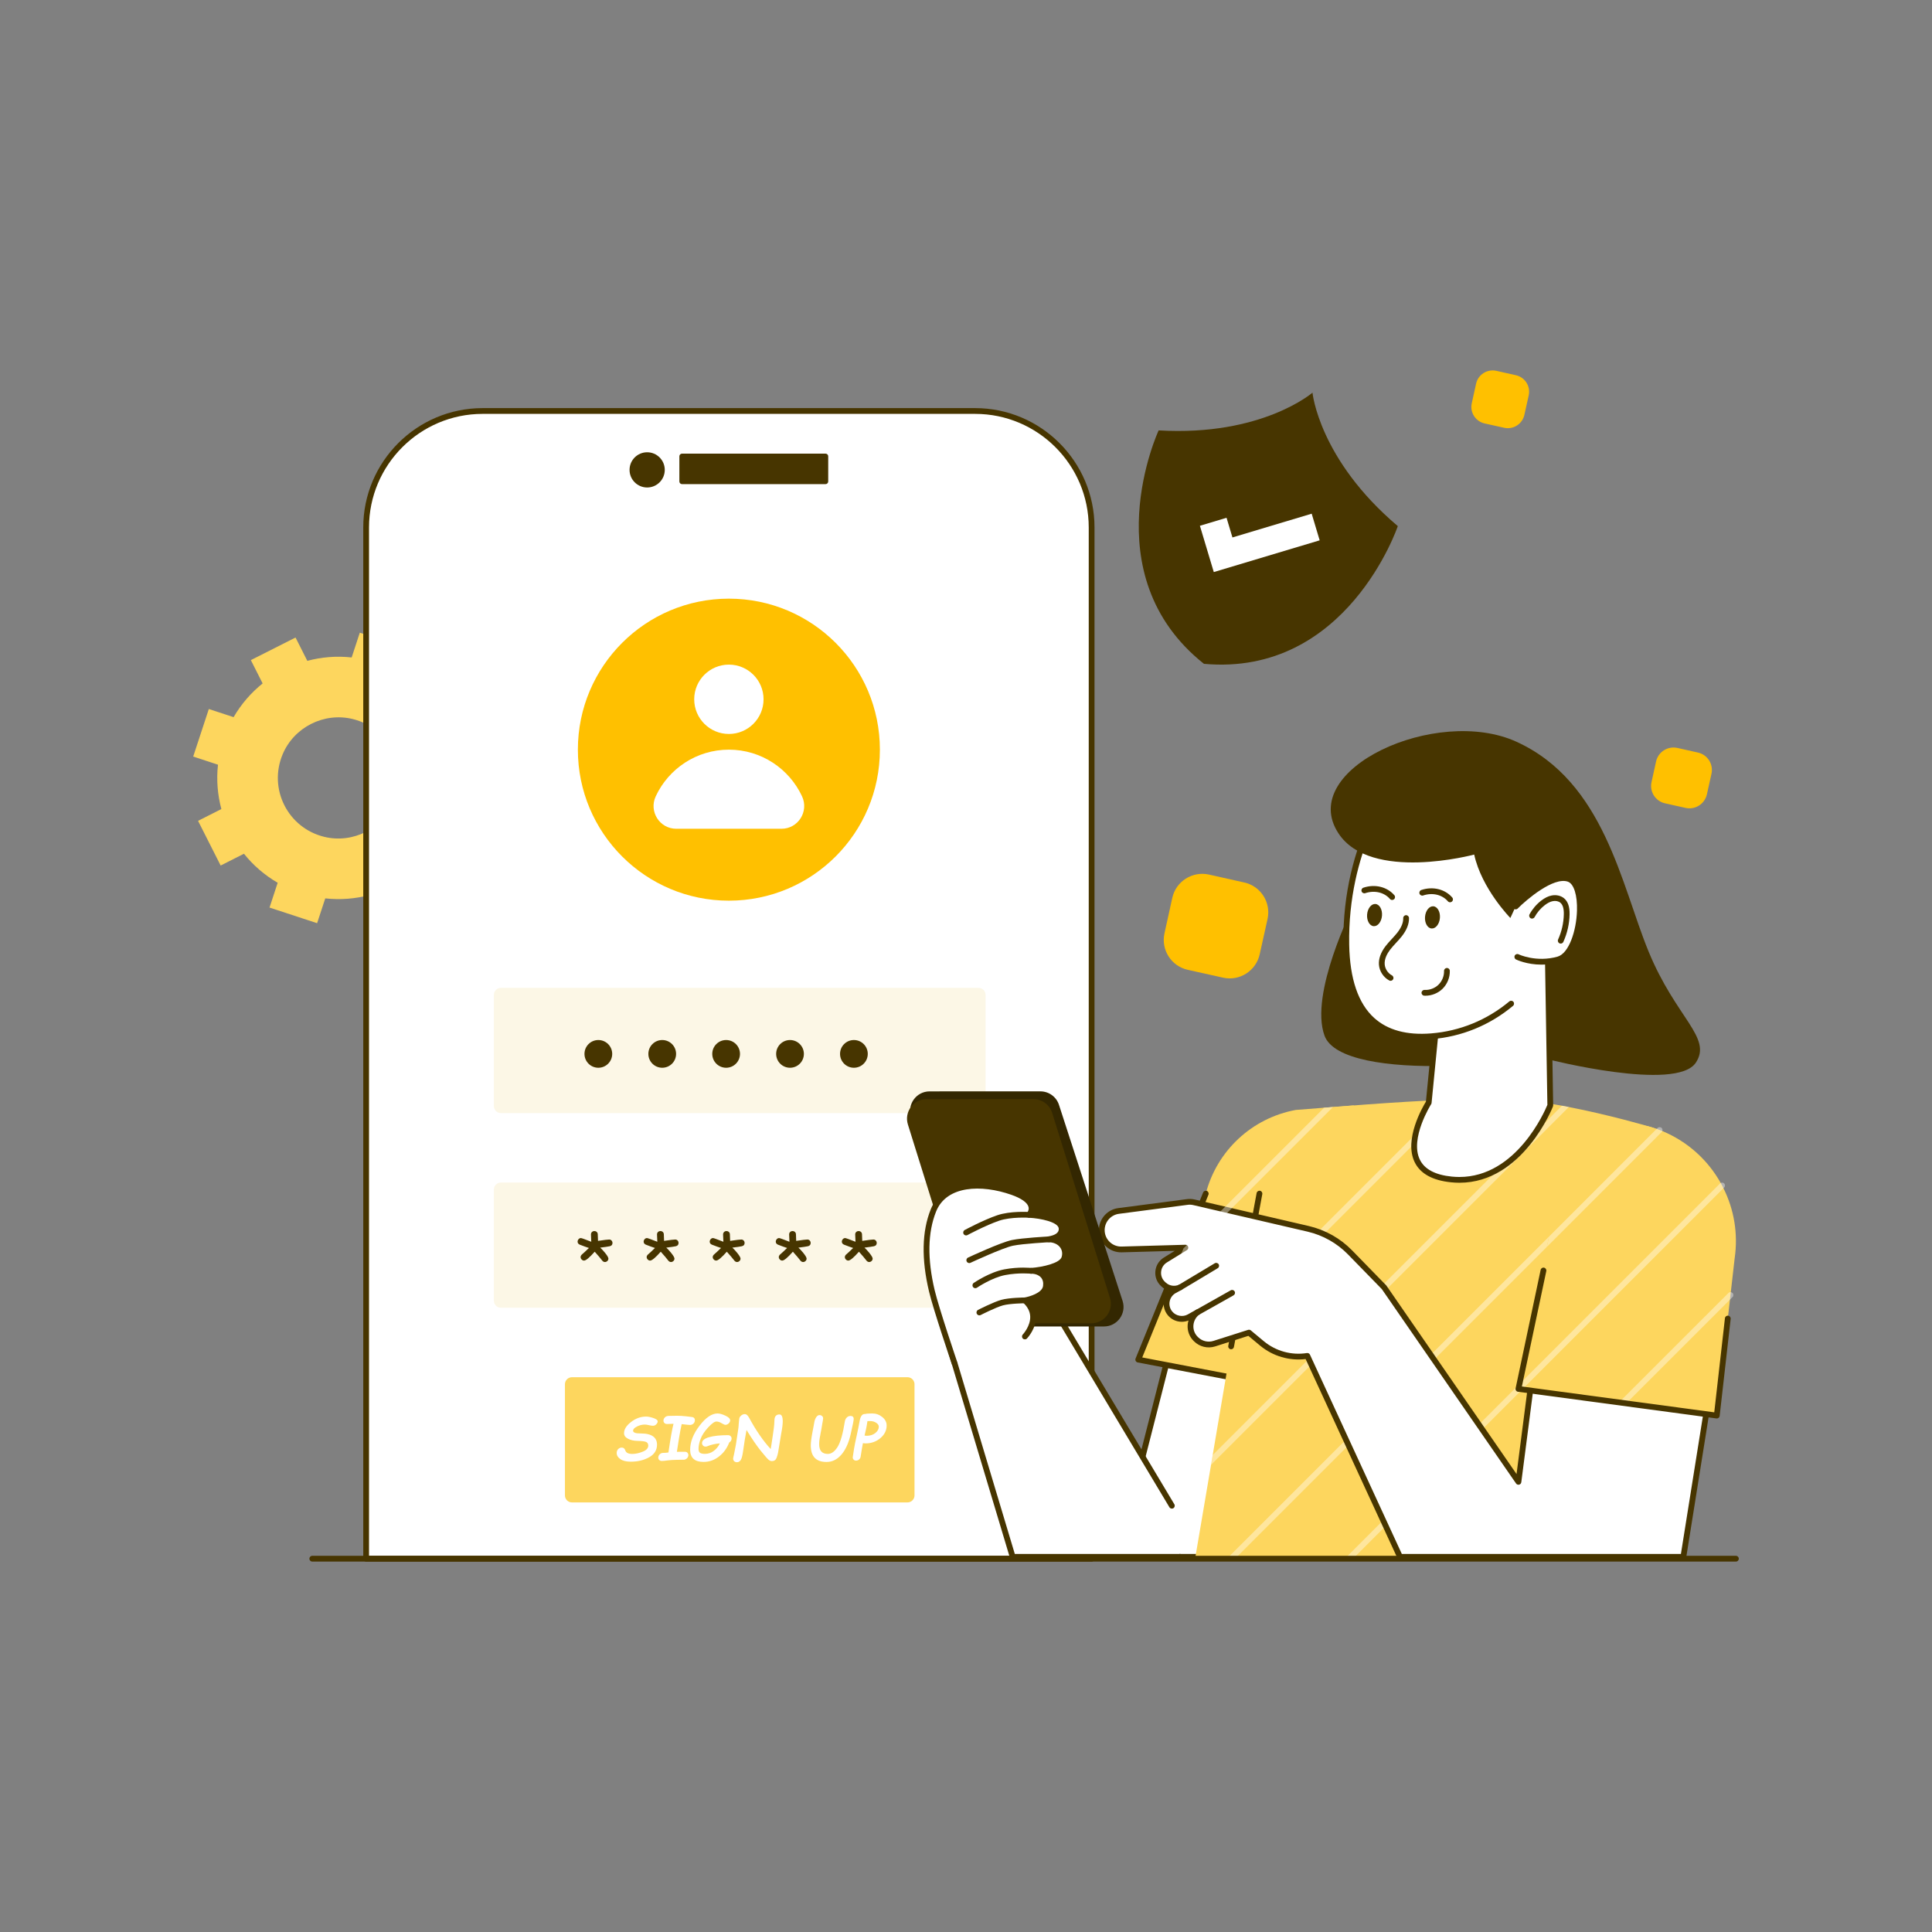 <svg xmlns="http://www.w3.org/2000/svg" enable-background="new 0 0 2500 2500" viewBox="0 0 2500 2500" id="SignUp"><rect x="0" y="0" width="2500" height="2500" fill="#808080" stroke="none"/><path fill="#fdd65e" d="M605.73,1095.8l20.21-61.54l-32.07-10.53c2.16-19.56,0.52-38.99-4.37-57.4l30.15-15.27l-29.23-57.81
							l-30.15,15.27c-11.92-14.89-26.61-27.7-43.64-37.55l10.53-32.07l-61.57-20.22l-10.53,32.07c-19.56-2.16-38.98-0.55-57.4,4.37
							l-15.23-30.17l-57.82,29.23l15.23,30.17c-14.86,11.93-27.7,26.61-37.55,43.64l-32.07-10.53L250,978.98l32.07,10.53
							c-2.17,19.59-0.53,39.02,4.37,57.4l-30.15,15.27l29.23,57.82l30.15-15.27c11.92,14.89,26.61,27.7,43.64,37.55l-10.54,32.1
							l61.57,20.22l10.54-32.1c19.56,2.16,38.98,0.55,57.4-4.37l15.23,30.17l57.82-29.23l-15.23-30.17
							c14.85-11.9,27.69-26.58,37.55-43.64L605.73,1095.8z M419.63,1082.87c-47.08-11.44-72.62-61.92-53.94-106.66
							c14.7-35.19,53.57-54.84,90.62-45.81c47.1,11.48,72.61,61.98,53.91,106.67C495.52,1072.22,456.67,1091.87,419.63,1082.87z" class="color605efd svgShape"></path><path fill="#ffffff" d="M1261.82,531.82H624.52c-83.25,0-150.74,67.49-150.74,150.74v1334.38h938.78V682.56
								C1412.56,599.31,1345.07,531.82,1261.82,531.82z" class="colorffffff svgShape"></path><path fill="#473500" d="M1412.56,2020.67H473.78c-2.06,0-3.73-1.67-3.73-3.73V682.56c0-85.18,69.3-154.47,154.47-154.47h637.31
								c85.18,0,154.47,69.3,154.47,154.47v1334.38C1416.29,2019,1414.62,2020.67,1412.56,2020.67z M477.51,2013.2h931.31V682.56
								c0-81.06-65.95-147-147-147H624.51c-81.06,0-147,65.95-147,147V2013.2z" class="color030047 svgShape"></path><path fill="#fcf7e6" d="M1266.24,1440.32H648.15c-5.02,0-9.09-4.07-9.09-9.09V1287.4c0-5.02,4.07-9.09,9.09-9.09h618.09
							c5.02,0,9.09,4.07,9.09,9.09v143.83C1275.33,1436.25,1271.26,1440.32,1266.24,1440.32z" class="colore6f3fc svgShape"></path><circle cx="774.25" cy="1363.73" r="17.94" fill="#473500" class="color030047 svgShape"></circle><circle cx="856.92" cy="1363.73" r="17.94" fill="#473500" class="color030047 svgShape"></circle><circle cx="939.6" cy="1363.73" r="17.94" fill="#473500" class="color030047 svgShape"></circle><circle cx="1022.28" cy="1363.73" r="17.94" fill="#473500" class="color030047 svgShape"></circle><circle cx="1104.95" cy="1363.73" r="17.94" fill="#473500" class="color030047 svgShape"></circle><path fill="#fcf7e6" d="M1266.24,1692.22H648.15c-5.02,0-9.09-4.07-9.09-9.09V1539.3c0-5.02,4.07-9.09,9.09-9.09h618.09
							c5.02,0,9.09,4.07,9.09,9.09v143.83C1275.33,1688.15,1271.26,1692.22,1266.24,1692.22z" class="colore6f3fc svgShape"></path><path fill="#473500" d="M747.4 1606.73c0-1.21.43-2.3 1.28-3.25.86-.95 1.87-1.43 3.05-1.43.79 0 5.24 1.59 13.36 4.78-.26-4.57-.39-7.72-.39-9.46 0-1.28.42-2.33 1.26-3.15.84-.82 1.88-1.23 3.13-1.23 1.28 0 2.34.41 3.18 1.23.84.82 1.25 1.87 1.25 3.15 0 1.81.1 4.58.3 8.33 7.89-1.18 12.71-1.77 14.49-1.77 1.22 0 2.23.44 3.03 1.31.8.87 1.21 1.93 1.21 3.18 0 2.3-1.23 3.71-3.7 4.24-2.3.49-6.36 1.08-12.17 1.77 1.91 1.74 3.98 3.98 6.21 6.7 2.93 3.61 4.39 6.13 4.39 7.54 0 1.18-.46 2.21-1.38 3.08-.92.87-1.97 1.31-3.16 1.31-1.25 0-2.38-.59-3.4-1.77-2.01-2.69-5.28-6.55-9.81-11.58-6.77 7.66-11.35 11.48-13.75 11.48-1.19 0-2.23-.46-3.13-1.38-.9-.92-1.36-1.97-1.36-3.15 0-1.12.53-2.2 1.58-3.25 2.11-1.77 5.16-4.62 9.17-8.53-2.69-.85-6.64-2.28-11.83-4.29C748.34 1609.75 747.4 1608.47 747.4 1606.73zM832.88 1606.73c0-1.21.43-2.3 1.28-3.25s1.87-1.43 3.05-1.43c.79 0 5.24 1.59 13.36 4.78-.26-4.57-.39-7.72-.39-9.46 0-1.28.42-2.33 1.26-3.15.84-.82 1.88-1.23 3.13-1.23 1.28 0 2.34.41 3.18 1.23.84.82 1.25 1.87 1.25 3.15 0 1.81.1 4.58.3 8.33 7.89-1.18 12.71-1.77 14.49-1.77 1.22 0 2.23.44 3.03 1.31.8.87 1.21 1.93 1.21 3.18 0 2.3-1.23 3.71-3.7 4.24-2.3.49-6.36 1.08-12.17 1.77 1.91 1.74 3.98 3.98 6.21 6.7 2.93 3.61 4.39 6.13 4.39 7.54 0 1.18-.46 2.21-1.38 3.08-.92.87-1.97 1.31-3.16 1.31-1.25 0-2.38-.59-3.4-1.77-2.01-2.69-5.28-6.55-9.81-11.58-6.77 7.66-11.35 11.48-13.75 11.48-1.19 0-2.23-.46-3.13-1.38-.9-.92-1.36-1.97-1.36-3.15 0-1.12.53-2.2 1.58-3.25 2.11-1.77 5.16-4.62 9.17-8.53-2.69-.85-6.64-2.28-11.83-4.29C833.82 1609.75 832.88 1608.47 832.88 1606.73zM918.36 1606.73c0-1.21.43-2.3 1.28-3.25.86-.95 1.87-1.43 3.05-1.43.79 0 5.24 1.59 13.36 4.78-.26-4.57-.39-7.72-.39-9.46 0-1.28.42-2.33 1.26-3.15.84-.82 1.88-1.23 3.13-1.23 1.28 0 2.34.41 3.18 1.23.84.82 1.25 1.87 1.25 3.15 0 1.81.1 4.58.3 8.33 7.89-1.18 12.71-1.77 14.49-1.77 1.22 0 2.23.44 3.03 1.31.8.87 1.21 1.93 1.21 3.18 0 2.3-1.23 3.71-3.7 4.24-2.3.49-6.36 1.08-12.17 1.77 1.91 1.74 3.98 3.98 6.21 6.7 2.93 3.61 4.39 6.13 4.39 7.54 0 1.18-.46 2.21-1.38 3.08-.92.87-1.97 1.31-3.16 1.31-1.25 0-2.38-.59-3.4-1.77-2.01-2.69-5.28-6.55-9.81-11.58-6.77 7.66-11.35 11.48-13.75 11.48-1.19 0-2.23-.46-3.13-1.38-.9-.92-1.36-1.97-1.36-3.15 0-1.12.53-2.2 1.58-3.25 2.11-1.77 5.16-4.62 9.17-8.53-2.69-.85-6.64-2.28-11.83-4.29C919.3 1609.75 918.36 1608.47 918.36 1606.73zM1003.85 1606.73c0-1.21.43-2.3 1.28-3.25.86-.95 1.87-1.43 3.05-1.43.79 0 5.24 1.59 13.36 4.78-.26-4.57-.39-7.72-.39-9.46 0-1.28.42-2.33 1.26-3.15.84-.82 1.88-1.23 3.13-1.23 1.28 0 2.34.41 3.18 1.23.84.82 1.25 1.87 1.25 3.15 0 1.81.1 4.58.3 8.33 7.89-1.18 12.71-1.77 14.49-1.77 1.22 0 2.23.44 3.03 1.31.8.87 1.21 1.93 1.21 3.18 0 2.3-1.23 3.71-3.7 4.24-2.3.49-6.36 1.08-12.17 1.77 1.91 1.74 3.98 3.98 6.21 6.7 2.93 3.61 4.39 6.13 4.39 7.54 0 1.18-.46 2.21-1.38 3.08-.92.87-1.97 1.31-3.16 1.31-1.25 0-2.38-.59-3.4-1.77-2.01-2.69-5.28-6.55-9.81-11.58-6.77 7.66-11.35 11.48-13.75 11.48-1.19 0-2.23-.46-3.13-1.38-.9-.92-1.36-1.97-1.36-3.15 0-1.12.53-2.2 1.58-3.25 2.11-1.77 5.16-4.62 9.17-8.53-2.69-.85-6.64-2.28-11.83-4.29C1004.78 1609.75 1003.85 1608.47 1003.85 1606.73zM1089.33 1606.73c0-1.21.43-2.3 1.28-3.25.86-.95 1.87-1.43 3.05-1.43.79 0 5.24 1.59 13.36 4.78-.26-4.57-.39-7.72-.39-9.46 0-1.28.42-2.33 1.26-3.15.84-.82 1.88-1.23 3.13-1.23 1.28 0 2.34.41 3.18 1.23.84.82 1.25 1.87 1.25 3.15 0 1.81.1 4.58.3 8.33 7.89-1.18 12.71-1.77 14.49-1.77 1.22 0 2.23.44 3.03 1.31.8.87 1.21 1.93 1.21 3.18 0 2.3-1.23 3.71-3.7 4.24-2.3.49-6.36 1.08-12.17 1.77 1.91 1.74 3.98 3.98 6.21 6.7 2.93 3.61 4.39 6.13 4.39 7.54 0 1.18-.46 2.21-1.38 3.08-.92.87-1.97 1.31-3.16 1.31-1.25 0-2.38-.59-3.4-1.77-2.01-2.69-5.28-6.55-9.81-11.58-6.77 7.66-11.35 11.48-13.75 11.48-1.19 0-2.23-.46-3.13-1.38-.9-.92-1.36-1.97-1.36-3.15 0-1.12.53-2.2 1.58-3.25 2.11-1.77 5.16-4.62 9.17-8.53-2.69-.85-6.64-2.28-11.83-4.29C1090.27 1609.75 1089.33 1608.47 1089.33 1606.73z" class="color030047 svgShape"></path><path fill="#fdd65e" d="M1174.28,1944.13H740.12c-5.02,0-9.09-4.07-9.09-9.09V1791.2c0-5.02,4.07-9.09,9.09-9.09h434.16
							c5.02,0,9.09,4.07,9.09,9.09v143.83C1183.37,1940.05,1179.3,1944.13,1174.28,1944.13z" class="color605efd svgShape"></path><circle cx="837.42" cy="608.02" r="22.78" fill="#473500" class="color030047 svgShape"></circle><path fill="#473500" d="M1068.29,626.45H882.52c-1.89,0-3.42-1.53-3.42-3.42v-32.59c0-1.89,1.53-3.42,3.42-3.42h185.77
								c1.89,0,3.42,1.53,3.42,3.42v32.59C1071.71,624.92,1070.18,626.45,1068.29,626.45z" class="color030047 svgShape"></path><g fill="#000000" class="color000000 svgShape"><polygon fill="#ffffff" points="1532.69 1672.9 1445.41 2014.55 1646.23 2014.55 1713.43 1651.79" class="colorffffff svgShape"></polygon><path fill="#473500" d="M1646.23,2018.28h-200.82c-1.15,0-2.24-0.53-2.95-1.44c-0.71-0.91-0.95-2.1-0.67-3.22l87.28-341.65
									c0.38-1.5,1.65-2.6,3.18-2.78l180.74-21.11c1.16-0.13,2.35,0.29,3.16,1.16c0.81,0.87,1.16,2.07,0.94,3.23l-67.2,362.76
									C1649.58,2017,1648.03,2018.28,1646.23,2018.28z M1450.22,2010.82h192.9l65.71-354.73l-173.16,20.23L1450.22,2010.82z" class="color030047 svgShape"></path><path fill="#fdd65e" d="M1751.79,1430.38l-39.08,374.86l-239.83-45.9l51.33-126.11l7.22-17.82l28.83-70.85
									c14.44-55.66,59.85-97.88,116.41-108.29l36.79-2.89l11.45-0.9L1751.79,1430.38z" class="color605efd svgShape"></path><path fill="#473500" d="M1712.7,1808.96c-0.23,0-0.47-0.02-0.7-0.07l-239.81-45.9c-1.1-0.21-2.05-0.9-2.58-1.88
									c-0.53-0.98-0.6-2.15-0.18-3.19l87.38-214.79c0.77-1.91,2.97-2.83,4.86-2.05c1.91,0.78,2.83,2.96,2.05,4.87l-85.67,210.57
									l231.25,44.26l13.67-168.6c0.17-2.06,1.98-3.59,4.02-3.42c2.06,0.17,3.59,1.97,3.42,4.02l-14,172.75
									c-0.08,1.06-0.61,2.03-1.46,2.67C1714.3,1808.69,1713.51,1808.96,1712.7,1808.96z" class="color030047 svgShape"></path><path fill="#fdd65e" d="M2224.88,1568.55l-63.58,446h-614.44l20.21-119.04l2.14-12.7l29.03-171.07l2.14-12.75l31.12-183.42
										c7.27-42.22,40.48-75.18,82.75-82.1c0,0,86.33-7.67,162.31-10.6c3.68-0.15,7.32-0.3,10.95-0.4
										c25.39-0.85,49.04-1.05,67.16-0.2c20.26,1,43.61,4.28,66.52,8.51c2.99,0.55,5.92,1.1,8.86,1.69
										c53.17,10.36,101.77,24.64,101.77,24.64C2181.06,1470.16,2232.1,1518.11,2224.88,1568.55z" class="color605efd svgShape"></path><polygon fill="#ffffff" points="2104.24 1815.99 1905.68 2014.55 1895.13 2014.55 2094.93 1814.75" opacity=".4" class="colorffffff svgShape"></polygon><path fill="#ffffff" d="M1887.51 1422.46l-289.27 289.27 2.14-12.75 276.18-276.13C1880.24 1422.72 1883.88 1422.56 1887.51 1422.46zM2030.06 1432.47l-462.98 463.03 2.14-12.7 451.98-452.03C2024.18 1431.33 2027.12 1431.88 2030.06 1432.47z" opacity=".4" class="colorffffff svgShape"></path><g opacity=".4" fill="#000000" class="color000000 svgShape"><polygon fill="#ffffff" points="2004.36 1600.21 2001.73 1613.4 1600.58 2014.55 1590.02 2014.55" class="colorffffff svgShape"></polygon><polygon fill="#ffffff" points="1969.76 1797.92 1753.13 2014.55 1742.58 2014.55 1966.08 1791.05 1964.83 1797.27" class="colorffffff svgShape"></polygon></g><path fill="#473500" d="M1593.06,1745.97c-0.23,0-0.46-0.02-0.69-0.06c-2.03-0.38-3.36-2.32-2.99-4.35l36.68-197.71
										c0.37-2.03,2.37-3.36,4.35-2.99c2.03,0.38,3.36,2.32,2.99,4.35l-36.68,197.71
										C1596.39,1744.72,1594.82,1745.97,1593.06,1745.97z" class="color030047 svgShape"></path><path fill="#ffffff" d="M2211.51,1806.28l-33.24,208.25h-366.69l-119.88-260.01c-20.96,3.34-42.31-2.57-58.65-16.09
										l-16.86-14.03c0,0-27.68,8.77-44.92,14.29c-8.34,2.65-17.37,0.47-23.66-5.78l-0.38-0.38c-10.1-10.01-8.51-26.44,2.52-34.57
										c-3.38,1.88-7.27,4.11-10.95,6.16c-3.04,1.71-6.33,2.52-9.58,2.52c-5.73,0-11.38-2.48-15.23-7.19
										c-7.83-9.5-5.05-23.74,5.73-29.6l7.66-4.15c-7.19,3.34-15.79,2.01-21.65-3.51l-0.9-0.86c-9.41-8.77-7.83-24.13,3.12-30.89
										l25.92-16l-82.48,2.31c-14.16,0.38-25.71-11-25.71-24.98c0-0.56,0-1.07,0.04-1.63c0.81-11.93,9.88-21.65,21.73-23.19
										l88.6-11.59c2.95-0.43,5.99-0.3,8.9,0.39l147.89,34.35c20.58,4.83,39.4,15.4,54.16,30.55l43.93,45.05l173.9,251.8
										l22.67-175.35L2211.51,1806.28z" class="colorffffff svgShape"></path><path fill="#473500" d="M2178.27,2018.26h-366.7c-1.46,0-2.78-0.85-3.39-2.17l-118.72-257.49
										c-21.01,2.55-42.33-3.67-58.8-17.29l-15.29-12.73c-6.59,2.09-28.47,9.03-42.96,13.67c-9.67,3.08-20.18,0.51-27.43-6.68
										l-0.39-0.39c-5.49-5.45-8.32-13.01-7.76-20.74c0.15-1.96,0.5-3.88,1.06-5.73c-2.75,1.1-5.7,1.68-8.66,1.68
										c-7.07,0-13.67-3.12-18.12-8.56c-4.43-5.38-6.22-12.39-4.89-19.24c0.91-4.7,3.22-8.93,6.56-12.19
										c-3.51-1-6.8-2.84-9.6-5.47l-0.91-0.87c-5.29-4.93-7.94-11.95-7.22-19.21c0.72-7.31,4.72-13.7,10.96-17.56l14.1-8.7
										l-68.59,1.92c-7.76,0.21-15.24-2.68-20.84-8.13c-5.61-5.46-8.7-12.77-8.7-20.58c0-0.65,0-1.24,0.05-1.89
										c0.93-13.67,11.44-24.87,24.98-26.63l88.59-11.59c3.38-0.49,6.85-0.34,10.24,0.45l147.88,34.35
										c21.39,5.03,40.75,15.94,55.99,31.58l43.93,45.05c0.15,0.15,0.28,0.31,0.4,0.48l168.37,243.8l21.42-165.7
										c0.14-1.08,0.74-2.04,1.65-2.64c0.91-0.6,2.05-0.77,3.08-0.47l224,64.13c1.82,0.52,2.96,2.31,2.66,4.18l-33.24,208.25
										C2181.67,2016.93,2180.1,2018.26,2178.27,2018.26z M1813.97,2010.8h361.12l32.21-201.84l-216.64-62.02l-22.11,171.05
										c-0.2,1.53-1.32,2.79-2.82,3.15c-1.5,0.37-3.07-0.24-3.95-1.51l-173.72-251.54l-43.72-44.82
										c-14.24-14.61-32.34-24.82-52.34-29.52l-147.88-34.35c-2.45-0.58-5.04-0.69-7.52-0.33l-88.65,11.6
										c-10.03,1.3-17.8,9.6-18.5,19.74c-0.03,0.47-0.03,0.9-0.03,1.37c0,5.78,2.29,11.19,6.44,15.23
										c4.15,4.04,9.72,6.18,15.43,6.02l82.48-2.31c1.94-0.03,3.2,1.05,3.69,2.66c0.48,1.62-0.18,3.36-1.62,4.25l-25.93,16
										c-4.24,2.62-6.95,6.97-7.44,11.94c-0.49,4.93,1.3,9.68,4.91,13.04l0.93,0.89c4.72,4.45,11.59,5.56,17.5,2.82
										c1.81-0.84,4-0.1,4.91,1.71c0.9,1.8,0.22,4-1.56,4.96l-7.66,4.15c-4.16,2.26-7.06,6.22-7.96,10.87
										c-0.9,4.65,0.31,9.42,3.33,13.08c4.73,5.78,13.49,7.51,20.1,3.78l10.96-6.17c1.74-0.96,3.9-0.41,4.96,1.24
										c1.06,1.66,0.66,3.86-0.93,5.03c-4.47,3.3-7.27,8.4-7.69,14c-0.41,5.63,1.57,10.92,5.58,14.9l0.39,0.4
										c5.27,5.22,12.89,7.08,19.89,4.86c17.24-5.52,44.92-14.29,44.92-14.29c1.21-0.38,2.54-0.13,3.52,0.69l16.86,14.03
										c15.55,12.86,35.85,18.43,55.68,15.27c1.67-0.26,3.28,0.61,3.98,2.12L1813.97,2010.8z" class="color030047 svgShape"></path><line x1="1549.38" x2="1594.36" y1="1698.23" y2="1672.9" fill="#fff"></line><path fill="#473500" d="M1549.39,1701.97c-1.31,0-2.57-0.68-3.26-1.9c-1.01-1.8-0.37-4.07,1.42-5.09l44.98-25.33
										c1.81-1.02,4.07-0.37,5.09,1.42c1.01,1.8,0.37,4.07-1.42,5.09l-44.98,25.33C1550.64,1701.81,1550,1701.97,1549.39,1701.97z
										" class="color030047 svgShape"></path><line x1="1527.38" x2="1573.77" y1="1665.69" y2="1637.89" fill="#fff"></line><path fill="#473500" d="M1527.38,1669.42c-1.27,0-2.51-0.65-3.21-1.81c-1.06-1.77-0.49-4.06,1.28-5.12l46.39-27.8
										c1.78-1.06,4.06-0.48,5.12,1.28c1.06,1.77,0.49,4.06-1.28,5.12l-46.39,27.8
										C1528.7,1669.25,1528.04,1669.42,1527.38,1669.42z" class="color030047 svgShape"></path><g fill="#000000" class="color000000 svgShape"><polyline fill="#ffffff" points="1516.41 1948.44 1359.03 1685.57 1225.41 1731.34 1310.37 2014.55 1526.73 2014.55" class="colorffffff svgShape"></polyline><path fill="#473500" d="M1526.73,2018.28h-216.37c-1.65,0-3.1-1.08-3.58-2.66l-84.96-283.21c-0.57-1.92,0.47-3.96,2.37-4.61
										l133.62-45.78c1.66-0.57,3.51,0.1,4.41,1.61l157.38,262.87c1.06,1.77,0.48,4.06-1.29,5.12c-1.76,1.06-4.06,0.48-5.12-1.29
										l-155.82-260.28l-127.36,43.63l83.13,277.1h213.59c2.06,0,3.73,1.67,3.73,3.73
										C1530.47,2016.61,1528.79,2018.28,1526.73,2018.28z" class="color030047 svgShape"></path></g><g fill="#000000" class="color000000 svgShape"><path fill="#332701" d="M1428.57,1716.44l-143.35,0.01c-11.06,0-20.84-7.19-24.13-17.74l-82.29-253.66
										c-5.09-16.28,7.08-32.82,24.13-32.82l143.35-0.01c11.06,0,20.84,7.19,24.13,17.74l82.29,253.66
										C1457.79,1699.9,1445.63,1716.44,1428.57,1716.44z" class="color010133 svgShape"></path></g><g fill="#000000" class="color000000 svgShape"><path fill="#473500" d="M1412.16,1712.35l-138.39,0.01c-11.06,0-20.84-7.19-24.13-17.74l-74.81-239.5
										c-5.09-16.28,7.08-32.82,24.13-32.82l138.39-0.01c11.06,0,20.84,7.19,24.13,17.74l74.81,239.5
										C1441.37,1695.8,1429.21,1712.35,1412.16,1712.35z" class="color030047 svgShape"></path></g><g fill="#000000" class="color000000 svgShape"><path fill="#fdd65e" d="M2244.64,1628.29l-4.98,43.76l-1.1,9.66l-17.03,150.06l-117.3-15.78l-9.31-1.24l-125.17-16.83
									l-4.93-0.65l1.24-6.22l35.65-177.65l2.64-13.19l31.07-155.04l96.39,11.95c4.03,1.1,8.02,2.29,11.9,3.69
									c2.49,0.89,4.93,1.79,7.32,2.79c32.71,13.49,59,37.54,75.58,67.16c1.29,2.19,2.44,4.48,3.53,6.77
									C2243.75,1564.76,2249.32,1596.18,2244.64,1628.29z" class="color605efd svgShape"></path></g><g opacity=".4" fill="#000000" class="color000000 svgShape"><path fill="#ffffff" d="M2151.04,1463.59c-0.2,0.45-0.45,0.9-0.85,1.29l-148.47,148.52l2.64-13.19l139.36-139.41l1.19-1.2
										c1.44-1.44,3.83-1.44,5.28,0C2151.24,1460.65,2151.54,1462.25,2151.04,1463.59z" class="colorffffff svgShape"></path></g><g opacity=".4" fill="#000000" class="color000000 svgShape"><path fill="#ffffff" d="M2231.05,1536.63l-0.9,0.9l-260.39,260.39l-4.93-0.65l1.24-6.22l259.7-259.7
										c0.25-0.25,0.55-0.45,0.85-0.6c1.39-0.79,3.24-0.6,4.43,0.6C2232.5,1532.8,2232.5,1535.19,2231.05,1536.63z" class="colorffffff svgShape"></path></g><g opacity=".4" fill="#000000" class="color000000 svgShape"><path fill="#ffffff" d="M2241.91,1678.38l-3.34,3.34l-134.33,134.28l-9.31-1.24l141.7-141.65c0.85-0.85,1.94-1.2,3.04-1.05
									c0.8,0.05,1.59,0.4,2.24,1.05C2243.35,1674.54,2243.35,1676.94,2241.91,1678.38z" class="colorffffff svgShape"></path></g><g fill="#000000" class="color000000 svgShape"><path fill="#473500" d="M2221.54,1835.49c-0.17,0-0.33-0.01-0.5-0.03l-256.69-34.5c-1.03-0.14-1.95-0.7-2.56-1.55
									c-0.6-0.85-0.82-1.91-0.6-2.93l32.4-153.24c0.42-2.02,2.4-3.31,4.42-2.88c2.02,0.43,3.31,2.41,2.88,4.43l-31.57,149.3
									l248.92,33.46l13.82-121.77c0.23-2.05,2.05-3.52,4.13-3.29c2.05,0.23,3.52,2.08,3.29,4.13l-14.25,125.56
									c-0.11,1-0.62,1.91-1.41,2.52C2223.17,1835.21,2222.36,1835.49,2221.54,1835.49z" class="color030047 svgShape"></path></g><g fill="#000000" class="color000000 svgShape"><path fill="#ffffff" d="M1235.16,1763.91c0,0-23.66-69.64-29.31-93.33c-5.66-23.69-13.07-66.89,2-104.34
									c15.07-37.45,64.5-36.88,101.95-23.75c37.45,13.13,21.81,29.52,21.81,29.52s40.57,2.15,42.11,17.21
									c1,9.83-9.56,13.22-16.97,14.43c15.07,0.18,24.17,11.31,20.63,23.78c-4.05,14.31-43.17,17-43.17,17
									c10.44-0.18,21.05,6.17,19.21,20.09c-1.81,13.89-27.23,18.15-27.23,18.15c23.96,21.63,0,46.74,0,46.74" class="colorffffff svgShape"></path><path fill="#473500" d="M1235.16,1767.65c-1.56,0-3.01-0.98-3.53-2.53c-0.97-2.85-23.78-70.07-29.41-93.66
									c-10.07-42.14-9.34-78,2.16-106.6c15.41-38.3,64.67-40.6,106.65-25.88c15.97,5.6,25.09,12.72,27.13,21.18
									c0.8,3.31,0.37,6.25-0.44,8.61c12.76,1.29,38.24,5.67,39.71,20.1c0.4,3.93-0.39,9.95-7.41,14.25
									c3.08,1.61,5.71,3.81,7.73,6.5c4.01,5.37,5.15,12.07,3.23,18.86c-2.85,10.07-18.17,15.09-30.54,17.54
									c0.74,0.62,1.43,1.28,2.07,2c2.73,3.06,5.75,8.5,4.62,17.02c-1.51,11.55-15.3,17.31-23.76,19.78
									c4.53,5.6,6.95,11.79,7.2,18.47c0.58,15.7-11.16,28.2-11.66,28.72c-1.42,1.49-3.78,1.54-5.28,0.13
									c-1.49-1.42-1.55-3.78-0.14-5.28c0.1-0.11,10.1-10.82,9.61-23.34c-0.26-6.58-3.42-12.66-9.4-18.06
									c-1.06-0.96-1.48-2.44-1.08-3.82c0.4-1.37,1.55-2.4,2.96-2.64c6.31-1.07,22.95-5.84,24.15-14.95
									c0.61-4.59-0.33-8.31-2.79-11.07c-2.76-3.09-7.56-4.86-12.65-4.8c-2.2,0.09-3.7-1.55-3.79-3.57
									c-0.09-2.02,1.45-3.75,3.47-3.89c15.16-1.05,37.54-6.18,39.83-14.29c1.28-4.5,0.56-8.89-2.03-12.35
									c-3.11-4.16-8.59-6.59-15.05-6.67c-1.94-0.02-3.53-1.52-3.68-3.45c-0.15-1.93,1.21-3.65,3.12-3.97
									c9.73-1.59,14.4-5.08,13.86-10.37c-0.84-8.2-23.07-13.04-38.59-13.86c-1.45-0.08-2.73-0.99-3.27-2.35
									c-0.53-1.36-0.24-2.9,0.77-3.96c0.1-0.11,3.04-3.38,1.97-7.63c-1.41-5.64-9.34-11.25-22.32-15.79
									c-38.63-13.54-83.68-12.11-97.25,21.62c-10.91,27.13-11.52,61.47-1.82,102.08c5.55,23.25,28.98,92.3,29.22,92.99
									c0.67,1.95-0.38,4.07-2.33,4.74C1235.97,1767.58,1235.56,1767.65,1235.16,1767.65z" class="color030047 svgShape"></path></g><g fill="#000000" class="color000000 svgShape"><path fill="#ffffff" d="M1331.61,1572.04c0,0-23.7-1.55-40.04,4.06c-18.02,6.18-41.45,18.79-41.45,18.79" class="colorffffff svgShape"></path><path fill="#473500" d="M1250.13,1598.62c-1.33,0-2.62-0.71-3.29-1.96c-0.98-1.82-0.3-4.08,1.52-5.06
									c0.97-0.52,23.9-12.83,42.01-19.04c16.85-5.78,40.49-4.31,41.49-4.25c2.06,0.13,3.62,1.91,3.48,3.97
									c-0.13,2.06-1.93,3.63-3.97,3.48c-0.22-0.01-23.16-1.43-38.58,3.86c-17.52,6.01-40.66,18.42-40.89,18.55
									C1251.33,1598.48,1250.73,1598.62,1250.13,1598.62z" class="color030047 svgShape"></path></g><g fill="#000000" class="color000000 svgShape"><path fill="#ffffff" d="M1357.74,1603.7c0,0-33.72,1.74-47.63,4.57c-13.9,2.83-55.87,22.4-55.87,22.4" class="colorffffff svgShape"></path><path fill="#473500" d="M1254.25,1634.41c-1.41,0-2.76-0.8-3.39-2.16c-0.87-1.87-0.06-4.09,1.8-4.96
									c1.73-0.81,42.53-19.79,56.71-22.67c14.01-2.85,46.79-4.57,48.17-4.65c2.09-0.09,3.82,1.47,3.92,3.54
									c0.11,2.06-1.48,3.82-3.53,3.92c-0.34,0.02-33.61,1.76-47.08,4.5c-13.31,2.71-54.62,21.93-55.03,22.12
									C1255.31,1634.3,1254.77,1634.41,1254.25,1634.41z" class="color030047 svgShape"></path></g><g fill="#000000" class="color000000 svgShape"><path fill="#ffffff" d="M1334.2,1644.45c0,0-15.34-1.74-33.88,1.74s-38.23,16.99-38.23,16.99" class="colorffffff svgShape"></path><path fill="#473500" d="M1262.1,1666.92c-1.19,0-2.36-0.57-3.08-1.62c-1.17-1.7-0.73-4.02,0.96-5.19
									c0.83-0.57,20.57-14,39.66-17.58c18.87-3.54,34.34-1.85,34.99-1.78c2.05,0.23,3.52,2.08,3.29,4.13
									c-0.23,2.05-2.02,3.53-4.13,3.29c-0.15-0.02-15.05-1.62-32.78,1.7c-17.55,3.29-36.61,16.27-36.8,16.4
									C1263.56,1666.7,1262.82,1666.92,1262.1,1666.92z" class="color030047 svgShape"></path></g><g fill="#000000" class="color000000 svgShape"><path fill="#ffffff" d="M1326.19,1682.69c0,0-19.65,0.18-29.44,2.88c-9.79,2.7-29.44,12.76-29.44,12.76" class="colorffffff svgShape"></path><path fill="#473500" d="M1267.31,1702.06c-1.36,0-2.67-0.74-3.33-2.03c-0.94-1.84-0.21-4.09,1.62-5.03
									c0.82-0.42,20.11-10.26,30.15-13.03c10.15-2.8,29.58-3.01,30.4-3.01c2.07,0.03,3.75,1.64,3.77,3.7
									c0.02,2.06-1.64,3.75-3.7,3.77c-0.19,0-19.28,0.21-28.48,2.74c-9.32,2.57-28.54,12.38-28.73,12.48
									C1268.46,1701.93,1267.88,1702.06,1267.31,1702.06z" class="color030047 svgShape"></path></g><g fill="#000000" class="color000000 svgShape"><path fill="#473500" d="M1751.01,1172.89c0,0-56.99,112.98-37.07,167.3c22.83,62.26,283.4,39.53,352.59,7.17
									c69.19-32.36-166.97-147.22-166.97-147.22L1751.01,1172.89z" class="color030047 svgShape"></path><path fill="#ffffff" d="M1862.24,1289.05l-13.49,137.74c0,0-57.99,90.76,29.61,99.44c87.6,8.68,127.7-95.83,127.7-95.83
											l-3.43-209.04L1862.24,1289.05z" class="colorffffff svgShape"></path><path fill="#473500" d="M1888.51,1530.47c-3.43,0-6.93-0.17-10.52-0.53c-24.23-2.4-40.19-11.2-47.44-26.14
											c-14.24-29.35,10.59-71.78,14.57-78.25l13.41-136.87c0.13-1.3,0.92-2.43,2.09-3l140.39-67.69
											c1.15-0.55,2.49-0.48,3.58,0.18c1.08,0.67,1.76,1.84,1.77,3.12l3.43,209.04c0.01,0.48-0.08,0.95-0.25,1.4
											C2009.15,1432.76,1970.67,1530.47,1888.51,1530.47z M1865.75,1291.5l-13.29,135.66c-0.05,0.59-0.25,1.15-0.57,1.65
											c-0.28,0.44-27.93,44.35-14.62,71.75c6.04,12.45,19.99,19.83,41.45,21.96c3.31,0.33,6.55,0.48,9.72,0.48
											c73.68,0.01,110.44-84.97,113.87-93.29l-3.33-202.45L1865.75,1291.5z M1848.75,1426.79h0.05H1848.75z" class="color030047 svgShape"></path><path fill="#ffffff" d="M1999.89,1243.97c4.24-8,7.91-16.37,10.95-25.07c13.63-39.03,19.63-82.44,32.31-127.84
												l-232.97-86.73c-3.56,3.58-70.42,86.46-68.05,218.18c1.63,90.46,44.53,123.65,109.98,118.44
												c38.66-3.08,74.61-18.28,103.33-42.24" class="colorffffff svgShape"></path><path fill="#473500" d="M1839.36,1345.2c-27.5,0-49.73-7.54-66.21-22.48c-22.23-20.16-33.92-53.86-34.76-100.14
												c-2.47-137.67,68.43-220.16,69.14-220.88c1.04-1.04,2.58-1.38,3.95-0.86l232.97,86.73c1.82,0.68,2.82,2.64,2.3,4.5
												c-5.31,19-9.46,37.75-13.48,55.87c-5.63,25.39-10.93,49.38-18.9,72.19c-3.08,8.8-6.84,17.41-11.17,25.59
												c-0.96,1.82-3.22,2.52-5.05,1.55c-1.82-0.97-2.51-3.23-1.55-5.05c4.17-7.86,7.77-16.12,10.73-24.56
												c7.82-22.4,13.09-46.17,18.66-71.34c3.81-17.17,7.73-34.9,12.66-52.96l-227.27-84.61c-9.97,12.74-67.7,92.4-65.51,213.68
												c0.79,44.15,11.66,76.02,32.31,94.75c17.42,15.8,42.22,22.55,73.64,20.04c37.34-2.97,72.34-17.29,101.24-41.39
												c1.58-1.32,3.94-1.11,5.26,0.48c1.32,1.58,1.11,3.94-0.48,5.26c-30.08,25.1-66.54,40-105.43,43.1
												C1847.94,1345.02,1843.59,1345.2,1839.36,1345.2z" class="color030047 svgShape"></path><path fill="#473500" d="M1961.24,1172.99l-6.84,14.88c0,0-37.11-37.74-46.8-82.07c0,0-133.95,36.11-175.67-27.51
									c-54.38-82.92,127.11-165.67,230.46-118.43c113.65,51.95,135.36,184.95,170.85,271.35c35.49,86.4,82.68,111.23,61.17,143.86
									c-25.13,38.12-191.59-4.4-191.59-4.4l-2.35-126.38L1961.24,1172.99z" class="color030047 svgShape"></path><path fill="#ffffff" d="M1963.4,1238.22c0,0,23.69,11.54,53.03,3.26c29.34-8.28,38.35-95.5,13.58-104.16
										s-68.77,35.67-68.77,35.67" class="colorffffff svgShape"></path><path fill="#473500" d="M1994.62,1248.23c-18.91,0-32.11-6.29-32.85-6.65c-1.85-0.9-2.62-3.13-1.72-4.98
										c0.9-1.86,3.14-2.62,4.98-1.73c0.22,0.11,22.87,10.79,50.39,3.03c14.75-4.16,24.39-33.45,25.18-59.36
										c0.61-20.17-4.02-34.96-11.82-37.68c-18.45-6.45-53.11,22.91-64.9,34.77c-1.45,1.46-3.82,1.47-5.28,0.02
										c-1.46-1.45-1.47-3.82-0.02-5.28c1.86-1.88,45.97-45.88,72.66-36.56c11.27,3.94,17.56,20.75,16.82,44.96
										c-0.89,28.91-11.68,60.97-30.61,66.32C2009.29,1247.38,2001.57,1248.23,1994.62,1248.23z" class="color030047 svgShape"></path><g fill="#000000" class="color000000 svgShape"><path fill="#ffffff" d="M1982.47,1184.93c3.46-6.39,8.27-12.05,14.01-16.5c3.6-2.79,7.66-5.15,12.13-6.02
										c4.47-0.86,9.42-0.06,12.91,2.87c4.94,4.15,5.89,11.34,5.77,17.79c-0.22,11.76-2.87,23.48-7.73,34.19" class="colorffffff svgShape"></path><path fill="#473500" d="M2019.57,1220.99c-0.52,0-1.04-0.11-1.54-0.33c-1.88-0.85-2.71-3.07-1.86-4.94
										c4.63-10.2,7.19-21.52,7.4-32.72c0.14-7.37-1.31-12.23-4.44-14.86c-2.4-2.01-6.06-2.79-9.8-2.06
										c-3.33,0.64-6.78,2.38-10.55,5.3c-5.31,4.12-9.81,9.42-13.02,15.33c-0.98,1.81-3.25,2.49-5.06,1.5
										c-1.81-0.98-2.48-3.25-1.5-5.06c3.69-6.81,8.88-12.92,15-17.68c4.73-3.66,9.21-5.86,13.72-6.73
										c5.91-1.14,11.91,0.23,16.02,3.68c4.96,4.18,7.29,10.95,7.1,20.71c-0.23,12.21-3.01,24.54-8.07,35.66
										C2022.34,1220.18,2020.99,1220.99,2019.57,1220.99z" class="color030047 svgShape"></path></g><g fill="#000000" class="color000000 svgShape"><ellipse cx="1853.56" cy="1187.18" fill="#473500" rx="14.4" ry="9.66" transform="rotate(-85.308 1853.536 1187.106)" class="color030047 svgShape"></ellipse><path fill="#ffffff" d="M1876.37,1163.82c-8.38-9.72-22.58-13.11-36.01-8.62" class="colorffffff svgShape"></path><path fill="#473500" d="M1876.37,1167.56c-1.05,0-2.09-0.44-2.83-1.3c-7.41-8.59-19.96-11.54-31.99-7.52
										c-1.95,0.65-4.07-0.4-4.73-2.36c-0.66-1.96,0.4-4.07,2.35-4.73c14.91-4.99,30.62-1.17,40.03,9.72
										c1.35,1.56,1.17,3.92-0.39,5.27C1878.11,1167.26,1877.24,1167.56,1876.37,1167.56z" class="color030047 svgShape"></path></g><g fill="#000000" class="color000000 svgShape"><ellipse cx="1778.61" cy="1184.19" fill="#473500" rx="14.4" ry="9.66" transform="rotate(-85.308 1778.59 1184.122)" class="color030047 svgShape"></ellipse><path fill="#ffffff" d="M1801.42,1160.84c-8.38-9.72-22.58-13.11-36.01-8.62" class="colorffffff svgShape"></path><path fill="#473500" d="M1801.43,1164.57c-1.05,0-2.09-0.44-2.83-1.3c-7.4-8.59-19.95-11.54-32-7.52
										c-1.93,0.65-4.07-0.4-4.72-2.36c-0.66-1.96,0.4-4.07,2.36-4.73c14.91-4.98,30.62-1.17,40.03,9.72
										c1.35,1.56,1.17,3.92-0.39,5.27C1803.16,1164.27,1802.29,1164.57,1801.43,1164.57z" class="color030047 svgShape"></path></g></g><g fill="#000000" class="color000000 svgShape"><path fill="#ffffff" d="M1819.5,1187.96c0.23,7.76-3.63,15.1-8.43,21.2c-4.8,6.1-10.61,11.37-15.3,17.55
									c-4.69,6.18-8.31,13.69-7.7,21.43c0.57,7.16,4.99,13.9,11.33,17.27" class="colorffffff svgShape"></path><path fill="#473500" d="M1799.4,1269.15c-0.59,0-1.19-0.14-1.75-0.44c-7.42-3.94-12.65-11.9-13.31-20.27
									c-0.6-7.61,2.32-15.91,8.45-23.98c2.57-3.38,5.44-6.48,8.22-9.48c2.53-2.74,4.93-5.33,7.12-8.12
									c5.23-6.66,7.8-12.98,7.63-18.79c-0.06-2.06,1.57-3.78,3.63-3.84c1.98-0.06,3.78,1.57,3.84,3.62
									c0.22,7.6-2.88,15.55-9.22,23.62c-2.38,3.03-4.99,5.85-7.52,8.58c-2.78,3-5.4,5.84-7.75,8.93
									c-3.49,4.6-7.53,11.61-6.95,18.88c0.47,5.89,4.14,11.49,9.36,14.27c1.82,0.97,2.51,3.23,1.55,5.05
									C1802.03,1268.43,1800.74,1269.15,1799.4,1269.15z" class="color030047 svgShape"></path></g><g fill="#000000" class="color000000 svgShape"><path fill="#473500" d="M1844.6,1288.45c-0.54,0-1.08-0.01-1.62-0.04c-2.06-0.11-3.64-1.87-3.53-3.93
								c0.11-2.06,1.94-3.64,3.93-3.52c6.53,0.35,13.28-2.16,17.99-6.75c4.71-4.59,7.4-11.24,7.21-17.81
								c-0.06-2.06,1.57-3.78,3.63-3.84c2.09-0.07,3.78,1.57,3.84,3.63c0.25,8.62-3.29,17.35-9.47,23.37
								C1860.79,1285.19,1852.68,1288.45,1844.6,1288.45z" class="color030047 svgShape"></path></g></g><g fill="#000000" class="color000000 svgShape"><circle cx="943.17" cy="970.06" r="195.4" fill="#ffc000" class="colorffcc3d svgShape"></circle></g><g fill="#000000" class="color000000 svgShape"><circle cx="943.17" cy="904.88" r="44.87" fill="#ffffff" class="colorffffff svgShape"></circle></g><g fill="#000000" class="color000000 svgShape"><path fill="#ffffff" d="M1011.25,1072.42c21.56,0,35.69-22.41,26.6-41.95c-16.59-35.67-52.74-60.41-94.68-60.41
							c-41.94,0-78.09,24.73-94.68,60.41c-9.09,19.55,5.04,41.95,26.6,41.95H1011.25z" class="colorffffff svgShape"></path></g><g fill="#000000" class="color000000 svgShape"><path fill="#ffffff" d="M798 1880.19c0-2.06.64-3.75 1.91-5.06 1.27-1.31 2.82-1.97 4.62-1.97 2.22 0 3.73 1.17 4.55 3.52.92 3.13 3.94 4.7 9.06 4.7 4.15 0 8.64-.96 13.47-2.89 4.83-1.92 7.24-4.55 7.24-7.89 0-2.27-.9-3.83-2.69-4.68-1.79-.85-5.66-1.33-11.6-1.43-4.61-.1-8.61-1.04-11.99-2.81-3.37-1.77-5.06-4.15-5.06-7.13 0-4.99 3.02-9.83 9.06-14.5 6.04-4.68 12.51-7.01 19.41-7.01 2.62 0 5.8.63 9.52 1.89 3.72 1.26 5.58 2.72 5.58 4.38 0 1.17-.6 2.4-1.79 3.69-1.2 1.29-2.65 1.93-4.36 1.93-1.3 0-3.07-.27-5.31-.8-2.09-.51-3.85-.76-5.27-.76-3.34 0-6.7.84-10.07 2.5-3.38 1.67-5.07 3.5-5.07 5.48 0 1.68 1.66 2.78 4.97 3.29l8.86.42c3.49.15 6.56.82 9.21 1.99 2.65 1.17 4.63 2.8 5.96 4.87 1.32 2.08 1.98 4.54 1.98 7.39 0 7.11-3.4 12.57-10.2 16.38-6.8 3.81-14.74 5.71-23.81 5.71-5.81 0-10.29-1.1-13.45-3.31C799.58 1885.88 798 1883.25 798 1880.19zM882.08 1842.81c-1.12 4.97-2.29 11.2-3.52 18.69l-2.68 17.16 5.12-.08c2.19-.02 3.99-.02 5.41.02 1.41.04 2.49.48 3.23 1.32.74.84 1.11 1.81 1.11 2.9 0 1.63-.62 3.05-1.85 4.26-1.24 1.21-2.67 1.81-4.3 1.81h-2.67c-1.05 0-2.29.03-3.74.08l-3.78.08c-4.08.08-7.54.31-10.4.69-3.29.48-5.82.73-7.6.73-1.35 0-2.46-.41-3.31-1.24-.86-.83-1.28-1.84-1.28-3.04 0-1.63.62-3.06 1.85-4.3 1.23-1.24 2.69-1.85 4.38-1.85 2.12 0 4.42-.18 6.91-.54 2.6-17.99 4.79-30.36 6.57-37.11l-8.37.27c-1.25.05-2.33-.33-3.25-1.15-.92-.82-1.38-1.89-1.38-3.21 0-1.53.56-2.9 1.7-4.11 1.13-1.21 2.7-1.88 4.7-2.01 2-.13 5.74-.19 11.22-.19 3.31 0 7.19.23 11.62.69 4.43.46 7.16.8 8.18 1.01 1.02.22 1.81.65 2.37 1.3.56.65.84 1.54.84 2.66 0 1.86-.63 3.36-1.89 4.51-1.26 1.15-2.75 1.72-4.45 1.72C891.56 1843.88 887.98 1843.53 882.08 1842.81z" class="colorffffff svgShape"></path><path fill="#ffffff" d="M943.6 1866.58c-2.81 7.41-7.22 13.46-13.24 18.13-6.02 4.67-12.67 7.01-19.93 7.01-11.59 0-17.39-5.26-17.39-15.78 0-10.11 4.04-20.46 12.12-31.05 8.08-10.59 15.88-15.88 23.43-15.88 2.62 0 5.99.95 10.09 2.85 4.1 1.9 6.15 3.93 6.15 6.1 0 1.38-.64 2.68-1.91 3.92-1.27 1.24-2.74 1.85-4.4 1.85-.76 0-2.35-.7-4.77-2.1-2.29-1.45-4.56-2.18-6.8-2.18-2.34 0-5.87 2.53-10.57 7.59-4.7 5.06-7.96 9.99-9.77 14.81-1.81 4.82-2.71 9.11-2.71 12.88 0 2.78.73 4.57 2.2 5.37 1.47.8 3.46 1.2 5.98 1.2 4.18 0 7.97-1.25 11.39-3.75 3.41-2.5 6.09-5.76 8.02-9.78-5.78.38-11.13 1.58-16.05 3.59-.66.36-1.49.53-2.48.53-1.4 0-2.51-.46-3.33-1.39-.81-.93-1.22-1.94-1.22-3.04 0-3.41 3.02-5.99 9.08-7.74 6.05-1.74 14.21-2.62 24.48-2.62 1.42 0 2.57.42 3.42 1.26.86.84 1.28 1.86 1.28 3.06C946.66 1863.62 945.64 1865.34 943.6 1866.58zM966 1850.38c-1.66 8.69-3.1 17.57-4.32 26.64-.89 6.6-2.01 10.76-3.35 12.5-1.34 1.73-2.83 2.6-4.49 2.6-1.73 0-3.02-.46-3.88-1.39-.86-.93-1.28-1.99-1.28-3.19 0-.79.37-2.6 1.11-5.43 1.89-8.81 3.35-17.32 4.4-25.53l1.07-7.18c.31-1.81.52-4.11.65-6.92.2-2.68.41-4.84.63-6.5.22-1.66 1.07-3.1 2.56-4.32 1.49-1.22 3.09-1.83 4.79-1.83 1.89 0 3.73 1.62 5.54 4.85 8.89 16.46 18.18 29.91 27.86 40.36l.95-5.77c.08-.46.68-4.47 1.8-12.04 1.12-7.57 1.72-12.2 1.79-13.91l.31-5.96c.23-4.71 2.4-7.07 6.5-7.07 2.83 0 4.24 2.96 4.24 8.87 0 3.85-.69 9.29-2.07 16.32l-3.97 24.19c-.31 1.83-.97 4.12-1.99 6.86-1.02 2.74-3.04 4.11-6.07 4.11-1.43 0-2.87-.61-4.32-1.82-1.45-1.21-4.79-5.04-10.03-11.5C979.2 1870.84 973.05 1861.87 966 1850.38zM1063.94 1842.89l-1.11 6.65c-.33 2.01-.69 3.86-1.07 5.54l-.57 3.21c-.18.94-.33 1.71-.46 2.29-.51 3.11-.76 5.77-.76 7.99 0 8.54 3.73 12.8 11.2 12.8 4.63 0 8.84-2.99 12.61-8.96 3.77-5.97 6.94-17.13 9.52-33.46.33-1.83 1.16-3.41 2.5-4.74 1.34-1.32 2.91-1.99 4.72-1.99 2.78 0 4.17 1.32 4.17 3.97 0 1.76-1.32 8.36-3.96 19.81-2.64 11.45-6.68 20.28-12.13 26.48-5.45 6.2-11.81 9.31-19.07 9.31-13.58 0-20.37-7.15-20.37-21.44 0-3.82.69-9.35 2.06-16.59l1.68-8.79c.31-1.45.57-2.94.8-4.47.35-2.39 1.16-4.56 2.41-6.5 1.25-1.94 2.69-2.9 4.32-2.9 1.27 0 2.38.4 3.31 1.2.93.8 1.4 1.82 1.4 3.04C1065.13 1836.28 1064.73 1838.79 1063.94 1842.89zM1116.61 1867.46c-.71 3.49-1.71 9.36-2.98 17.62-.26 1.43-.93 2.6-2.03 3.53-1.09.93-2.36 1.39-3.78 1.39-1.45 0-2.59-.49-3.42-1.47-.83-.98-1.11-2.13-.86-3.46l1.64-10.66c.61-3.92 1.81-9.8 3.59-17.62 1.3-5.91 2.47-11.78 3.52-17.62 1.09-6.62 3.48-9.77 7.14-9.44 1.5-.48 4.58-.73 9.21-.73 4.86 0 9.19 1.54 12.99 4.61 3.8 3.07 5.69 6.73 5.69 10.99 0 6.29-2.69 11.73-8.06 16.3-5.38 4.57-11.86 6.86-19.45 6.86C1118.98 1867.77 1117.91 1867.67 1116.61 1867.46zM1126.24 1838.88h-2.14c-.61 0-1.16.03-1.64.08l-.84 5.43c-.25 1.71-1.22 6.11-2.9 13.22 1.07.2 1.96.31 2.67.31 4.56 0 8.33-1.2 11.31-3.61 2.98-2.41 4.47-5.13 4.47-8.16 0-1.89-1.12-3.57-3.36-5.04C1131.56 1839.62 1129.04 1838.88 1126.24 1838.88z" class="colorffffff svgShape"></path></g><g fill="#000000" class="color000000 svgShape"><path fill="#473500" d="M1557.91,859c-145.5-115.65-58.63-302.06-58.63-302.06c133.67,7.89,199.07-48.84,199.07-48.84
						s8.27,86.21,110.41,172.69C1808.75,680.79,1743.09,875.69,1557.91,859z" class="color030047 svgShape"></path></g><g fill="#000000" class="color000000 svgShape"><polygon fill="#ffffff" points="1570.64 740.25 1552.68 680.36 1587.15 670.02 1594.77 695.46 1697.31 664.71 1707.64 699.18" class="colorffffff svgShape"></polygon></g><g fill="#000000" class="color000000 svgShape"><path fill="#ffc000" d="M1640.2,1189.21l-10.18,45.76c-4.86,21.4-26.03,34.87-47.36,30.13l-45.76-10.18
						c-21.34-4.75-34.8-25.92-30.06-47.25l10.11-45.88c4.74-21.33,25.92-34.8,47.36-30.13l45.84,10.29
						C1631.47,1146.7,1644.94,1167.88,1640.2,1189.21z" class="colorffcc3d svgShape"></path></g><g fill="#000000" class="color000000 svgShape"><path fill="#ffc000" d="M2214.64,1001.29l-5.92,26.62c-2.82,12.45-15.14,20.28-27.55,17.52l-26.62-5.92
						c-12.41-2.76-20.24-15.08-17.48-27.48l5.88-26.68c2.76-12.41,15.08-20.24,27.55-17.52l26.66,5.98
						C2209.56,976.56,2217.39,988.88,2214.64,1001.29z" class="colorffcc3d svgShape"></path></g><g fill="#000000" class="color000000 svgShape"><path fill="#ffc000" d="M1978.14,511.63l-5.62,25.28c-2.68,11.82-14.38,19.26-26.16,16.64l-25.28-5.62
						c-11.79-2.62-19.23-14.32-16.61-26.1l5.58-25.34c2.62-11.78,14.32-19.22,26.16-16.64l25.32,5.68
						C1973.32,488.14,1980.76,499.84,1978.14,511.63z" class="colorffcc3d svgShape"></path></g><g opacity=".4" fill="#000000" class="color000000 svgShape"><polygon fill="#ffffff" points="1724.9 1432.47 1524.2 1633.22 1531.42 1615.4 1713.45 1433.37" class="colorffffff svgShape"></polygon></g><g fill="#000000" class="color000000 svgShape"><path fill="#473500" d="M2246.27,2020.67H404.09c-2.06,0-3.73-1.67-3.73-3.73c0-2.06,1.67-3.73,3.73-3.73h1842.18
			c2.06,0,3.73,1.67,3.73,3.73C2250,2019,2248.33,2020.67,2246.27,2020.67z" class="color030047 svgShape"></path></g></svg>